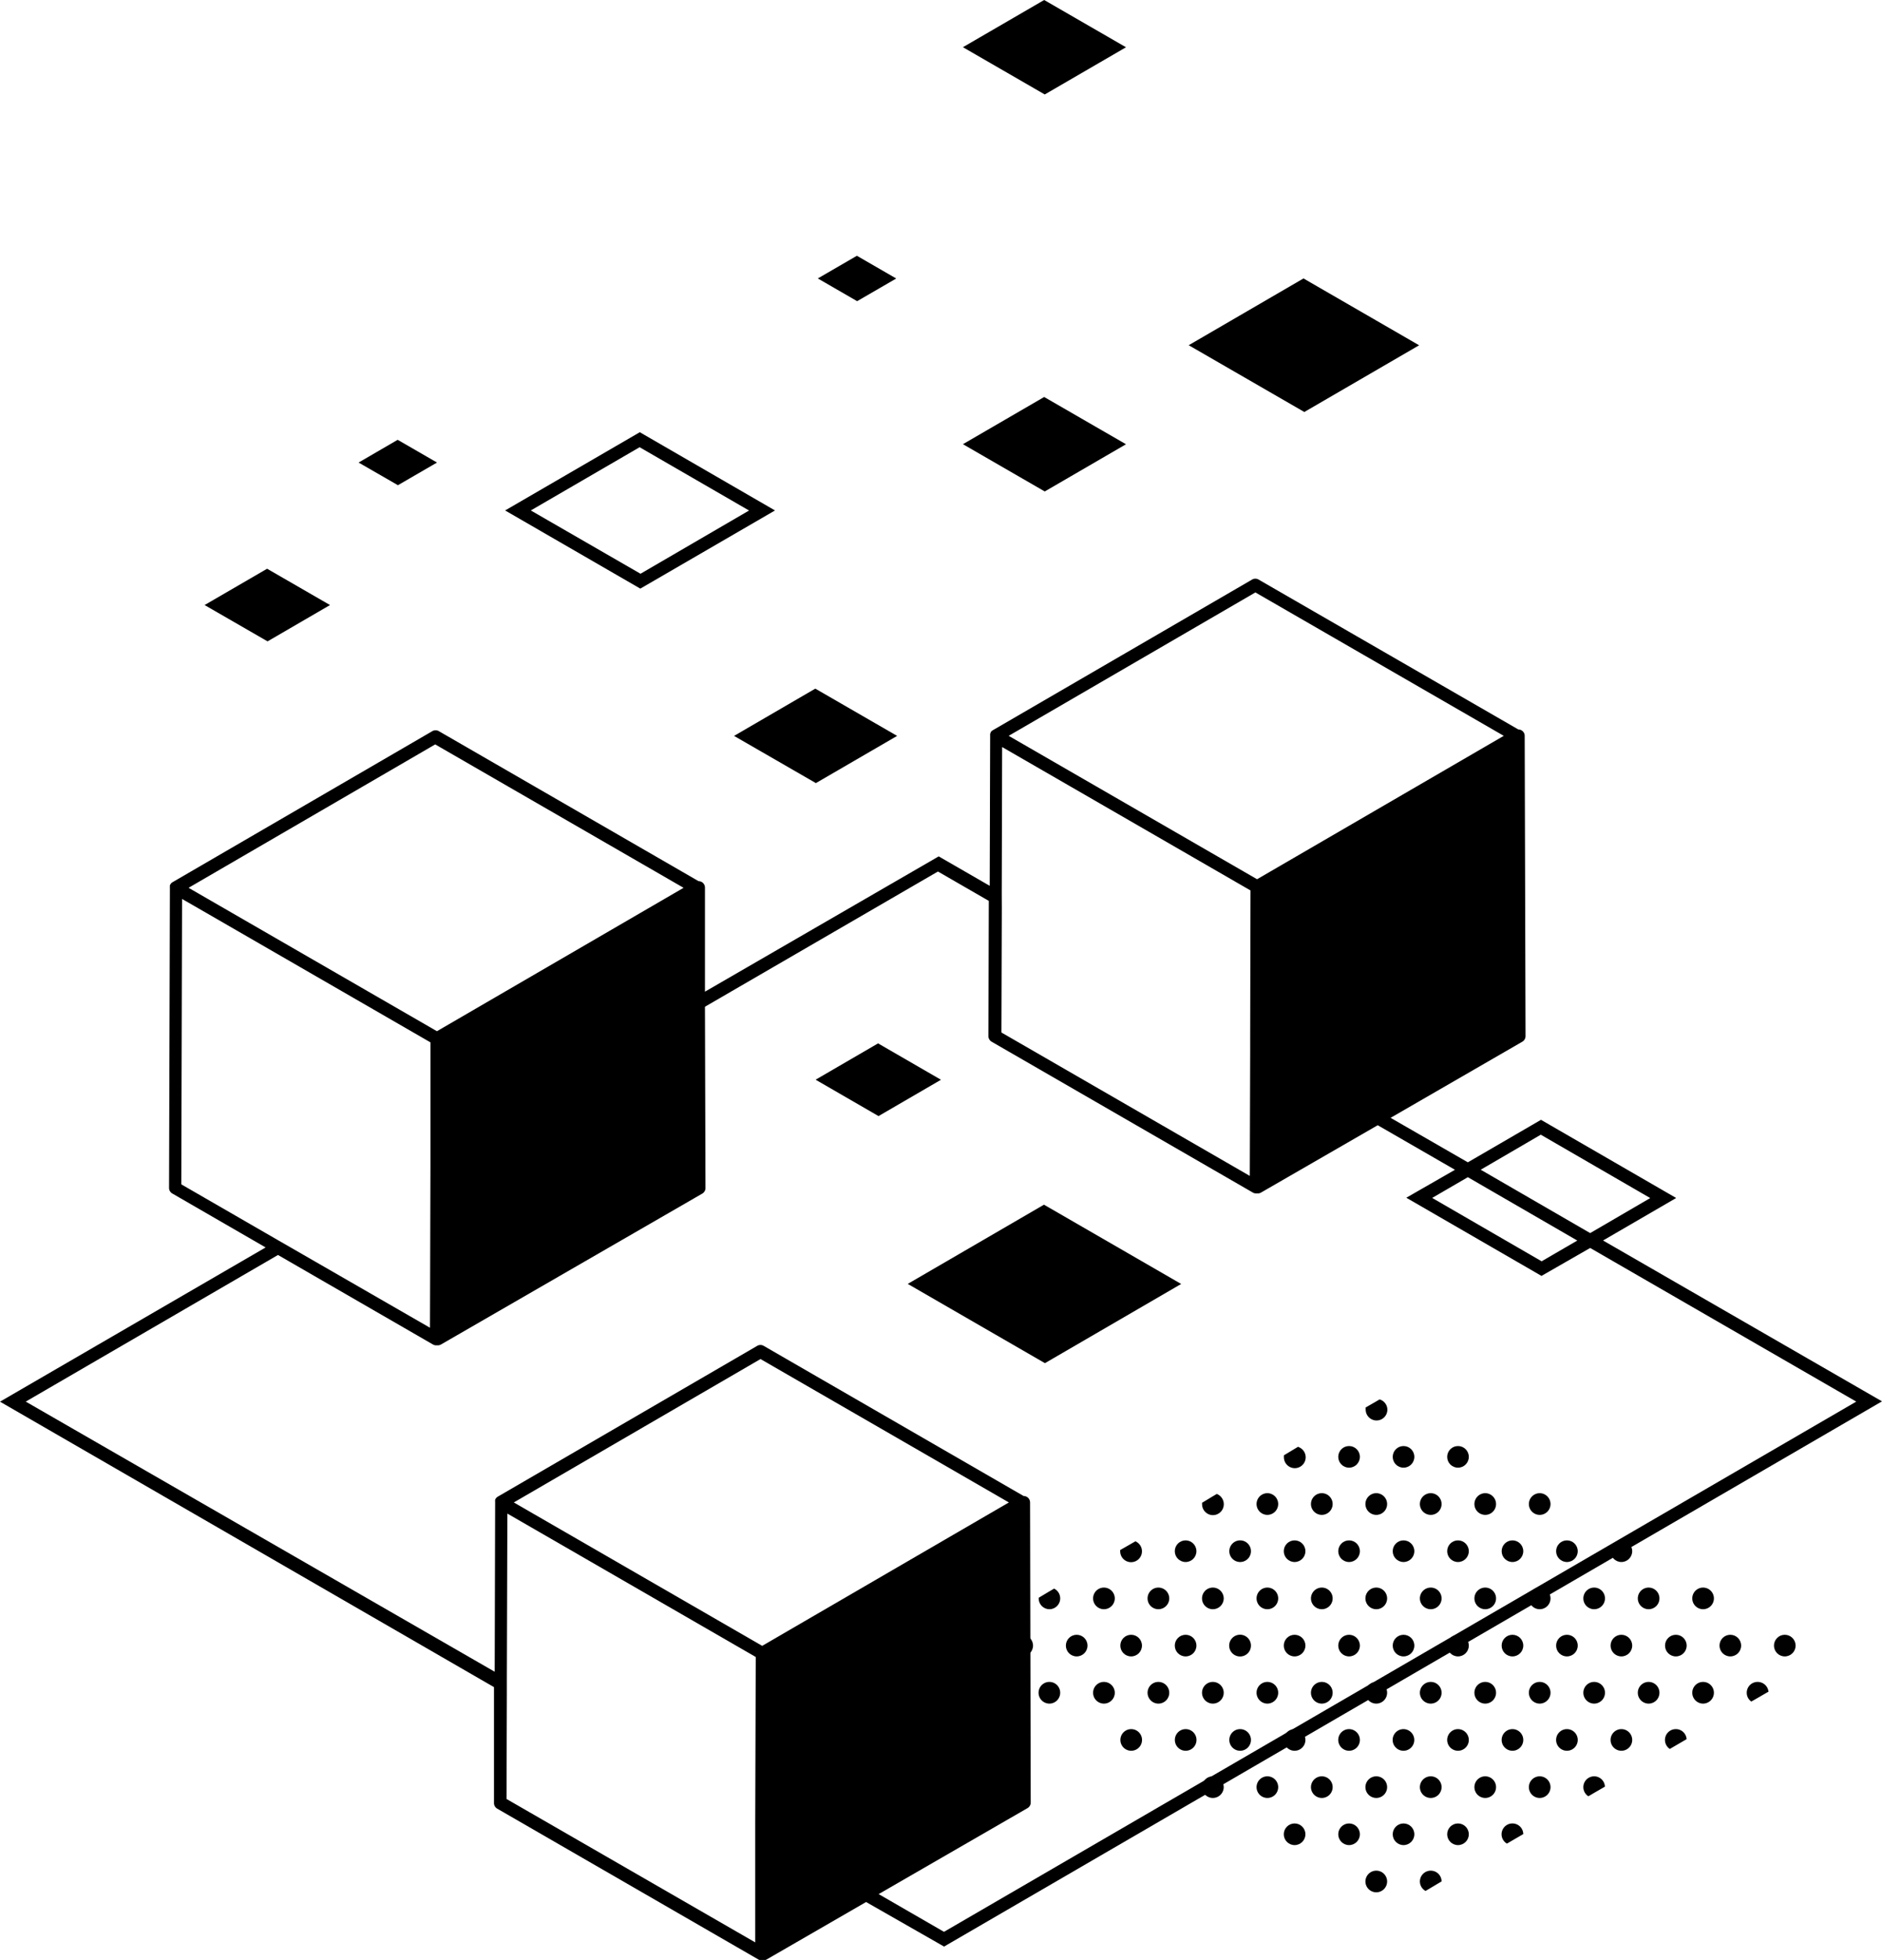 <svg xmlns="http://www.w3.org/2000/svg" viewBox="0 0 292.33 304.37"><defs><style>.cls-1{fill:#010101;}</style></defs><title>microservices</title><g id="Layer_2" data-name="Layer 2"><g id="Layer_1-2" data-name="Layer 1"><path class="cls-1" d="M273,261.19h0a1.68,1.68,0,0,0-1.68,1.68h0a1.66,1.66,0,0,0,.71,1.37l1-.57,1.38-.8.29-.16A1.69,1.69,0,0,0,273,261.19Z"/><circle class="cls-1" cx="277.23" cy="255.55" r="1.68"/><path class="cls-1" d="M264.54,246.54h0a1.68,1.68,0,0,0-1.68,1.68h0a1.68,1.68,0,0,0,1.68,1.68h0a1.68,1.68,0,0,0,1.68-1.68h0A1.68,1.68,0,0,0,264.54,246.54Z"/><path class="cls-1" d="M264.54,261.19h0a1.68,1.68,0,0,0-1.68,1.68h0a1.69,1.69,0,0,0,1.68,1.69h0a1.69,1.69,0,0,0,1.68-1.69h0A1.68,1.68,0,0,0,264.54,261.19Z"/><circle class="cls-1" cx="268.77" cy="255.55" r="1.68"/><path class="cls-1" d="M256.08,246.54h0a1.68,1.68,0,0,0-1.68,1.68h0a1.68,1.68,0,0,0,1.68,1.68h0a1.68,1.68,0,0,0,1.68-1.68h0A1.68,1.68,0,0,0,256.08,246.54Z"/><path class="cls-1" d="M256.08,261.19h0a1.68,1.68,0,0,0-1.68,1.68h0a1.69,1.69,0,0,0,1.68,1.69h0a1.69,1.69,0,0,0,1.68-1.69h0A1.68,1.68,0,0,0,256.08,261.19Z"/><circle class="cls-1" cx="260.31" cy="255.55" r="1.68"/><path class="cls-1" d="M260.31,268.52a1.68,1.68,0,0,0-.94,3.08l2.61-1.52A1.67,1.67,0,0,0,260.31,268.52Z"/><path class="cls-1" d="M247.62,246.54h0a1.68,1.68,0,0,0-1.68,1.68h0a1.68,1.68,0,0,0,1.68,1.68h0a1.68,1.68,0,0,0,1.68-1.68h0A1.68,1.68,0,0,0,247.62,246.54Z"/><circle class="cls-1" cx="251.85" cy="240.89" r="1.68"/><path class="cls-1" d="M247.62,261.19h0a1.68,1.68,0,0,0-1.68,1.68h0a1.69,1.69,0,0,0,1.68,1.69h0a1.69,1.69,0,0,0,1.68-1.69h0A1.68,1.68,0,0,0,247.62,261.19Z"/><circle class="cls-1" cx="251.85" cy="255.55" r="1.68"/><path class="cls-1" d="M247.62,275.85h0a1.68,1.68,0,0,0-1.68,1.68h0a1.68,1.68,0,0,0,.78,1.42l.9-.53,1.54-.89.13-.08A1.67,1.67,0,0,0,247.62,275.85Z"/><path class="cls-1" d="M251.85,268.52a1.68,1.68,0,1,0,1.68,1.68A1.68,1.68,0,0,0,251.85,268.52Z"/><path class="cls-1" d="M239.16,231.88h0a1.69,1.69,0,0,0-1.68,1.69h0a1.68,1.68,0,0,0,1.68,1.68h0a1.68,1.68,0,0,0,1.68-1.68h0A1.69,1.69,0,0,0,239.16,231.88Z"/><path class="cls-1" d="M239.16,246.54h0a1.68,1.68,0,0,0-1.68,1.68h0a1.68,1.68,0,0,0,1.68,1.68h0a1.68,1.68,0,0,0,1.68-1.68h0A1.68,1.68,0,0,0,239.16,246.54Z"/><circle class="cls-1" cx="243.39" cy="240.89" r="1.68"/><path class="cls-1" d="M239.16,261.19h0a1.68,1.68,0,0,0-1.68,1.68h0a1.69,1.69,0,0,0,1.68,1.69h0a1.69,1.69,0,0,0,1.68-1.69h0A1.68,1.68,0,0,0,239.16,261.19Z"/><circle class="cls-1" cx="243.39" cy="255.55" r="1.68"/><path class="cls-1" d="M239.16,275.85h0a1.68,1.68,0,0,0-1.68,1.68h0a1.68,1.68,0,0,0,1.68,1.68h0a1.68,1.68,0,0,0,1.68-1.68h0A1.68,1.68,0,0,0,239.16,275.85Z"/><path class="cls-1" d="M243.39,268.52a1.68,1.68,0,1,0,1.68,1.68A1.68,1.68,0,0,0,243.39,268.52Z"/><path class="cls-1" d="M230.7,231.88h0a1.69,1.69,0,0,0-1.68,1.69h0a1.68,1.68,0,0,0,1.68,1.68h0a1.68,1.68,0,0,0,1.68-1.68h0A1.69,1.69,0,0,0,230.7,231.88Z"/><path class="cls-1" d="M230.7,246.54h0a1.68,1.68,0,0,0-1.68,1.68h0a1.68,1.68,0,0,0,1.68,1.68h0a1.68,1.68,0,0,0,1.68-1.68h0A1.68,1.68,0,0,0,230.7,246.54Z"/><circle class="cls-1" cx="234.93" cy="240.89" r="1.68"/><path class="cls-1" d="M230.7,261.19h0a1.68,1.68,0,0,0-1.68,1.68h0a1.69,1.69,0,0,0,1.68,1.69h0a1.69,1.69,0,0,0,1.68-1.69h0A1.68,1.68,0,0,0,230.7,261.19Z"/><circle class="cls-1" cx="234.93" cy="255.55" r="1.68"/><path class="cls-1" d="M230.7,275.85h0a1.68,1.68,0,0,0-1.68,1.68h0a1.68,1.68,0,0,0,1.68,1.68h0a1.68,1.68,0,0,0,1.68-1.68h0A1.68,1.68,0,0,0,230.7,275.85Z"/><path class="cls-1" d="M234.93,268.52a1.68,1.68,0,1,0,1.68,1.68A1.68,1.68,0,0,0,234.93,268.52Z"/><path class="cls-1" d="M234.93,283.17a1.68,1.68,0,0,0-.86,3.13l2.54-1.48A1.68,1.68,0,0,0,234.93,283.17Z"/><path class="cls-1" d="M222.24,231.88h0a1.69,1.69,0,0,0-1.69,1.69h0a1.69,1.69,0,0,0,1.69,1.68h0a1.68,1.68,0,0,0,1.68-1.68h0A1.69,1.69,0,0,0,222.24,231.88Z"/><circle class="cls-1" cx="226.47" cy="226.24" r="1.68"/><path class="cls-1" d="M222.24,246.54h0a1.69,1.69,0,0,0-1.69,1.68h0a1.69,1.69,0,0,0,1.69,1.68h0a1.68,1.68,0,0,0,1.68-1.68h0A1.68,1.68,0,0,0,222.24,246.54Z"/><circle class="cls-1" cx="226.47" cy="240.89" r="1.68"/><path class="cls-1" d="M222.24,261.19h0a1.69,1.69,0,0,0-1.69,1.68h0a1.69,1.69,0,0,0,1.69,1.69h0a1.69,1.69,0,0,0,1.68-1.69h0A1.68,1.68,0,0,0,222.24,261.19Z"/><circle class="cls-1" cx="226.47" cy="255.55" r="1.68"/><path class="cls-1" d="M222.24,275.85h0a1.69,1.69,0,0,0-1.69,1.68h0a1.69,1.69,0,0,0,1.69,1.68h0a1.68,1.68,0,0,0,1.68-1.68h0A1.68,1.68,0,0,0,222.24,275.85Z"/><path class="cls-1" d="M226.47,268.52a1.68,1.68,0,1,0,1.68,1.68A1.69,1.69,0,0,0,226.47,268.52Z"/><path class="cls-1" d="M222.24,290.5h0a1.69,1.69,0,0,0-1.69,1.68h0a1.69,1.69,0,0,0,.88,1.47l.81-.48,1.68-1v0h0A1.68,1.68,0,0,0,222.24,290.5Z"/><circle class="cls-1" cx="226.47" cy="284.85" r="1.68"/><path class="cls-1" d="M214.29,217.32l-.51.3-1.65.95a2,2,0,0,0,0,.34h0a1.69,1.69,0,0,0,1.69,1.68h0a1.68,1.68,0,0,0,1.68-1.68h0A1.67,1.67,0,0,0,214.29,217.32Z"/><path class="cls-1" d="M213.78,231.88h0a1.69,1.69,0,0,0-1.69,1.69h0a1.69,1.69,0,0,0,1.69,1.68h0a1.68,1.68,0,0,0,1.68-1.68h0A1.69,1.69,0,0,0,213.78,231.88Z"/><circle class="cls-1" cx="218.01" cy="226.24" r="1.68"/><path class="cls-1" d="M213.78,246.54h0a1.69,1.69,0,0,0-1.69,1.68h0a1.69,1.69,0,0,0,1.69,1.68h0a1.68,1.68,0,0,0,1.68-1.68h0A1.68,1.68,0,0,0,213.78,246.54Z"/><circle class="cls-1" cx="218.01" cy="240.89" r="1.68"/><path class="cls-1" d="M213.78,261.19h0a1.69,1.69,0,0,0-1.69,1.68h0a1.69,1.69,0,0,0,1.69,1.69h0a1.69,1.69,0,0,0,1.68-1.69h0A1.68,1.68,0,0,0,213.78,261.19Z"/><circle class="cls-1" cx="218.01" cy="255.55" r="1.68"/><path class="cls-1" d="M213.78,275.85h0a1.69,1.69,0,0,0-1.69,1.68h0a1.69,1.69,0,0,0,1.69,1.68h0a1.68,1.68,0,0,0,1.68-1.68h0A1.68,1.68,0,0,0,213.78,275.85Z"/><path class="cls-1" d="M218,268.52a1.68,1.68,0,1,0,1.68,1.68A1.69,1.69,0,0,0,218,268.52Z"/><path class="cls-1" d="M213.78,290.5h0a1.69,1.69,0,0,0-1.69,1.68h0a1.69,1.69,0,0,0,1.69,1.68h0a1.68,1.68,0,0,0,1.68-1.68h0A1.68,1.68,0,0,0,213.78,290.5Z"/><circle class="cls-1" cx="218.01" cy="284.85" r="1.68"/><path class="cls-1" d="M205.32,231.88h0a1.69,1.69,0,0,0-1.69,1.69h0a1.69,1.69,0,0,0,1.69,1.68h0a1.69,1.69,0,0,0,1.68-1.68h0A1.69,1.69,0,0,0,205.32,231.88Z"/><circle class="cls-1" cx="209.55" cy="226.24" r="1.68"/><path class="cls-1" d="M205.32,246.54h0a1.69,1.69,0,0,0-1.69,1.68h0a1.69,1.69,0,0,0,1.69,1.68h0a1.68,1.68,0,0,0,1.68-1.68h0A1.68,1.68,0,0,0,205.32,246.54Z"/><circle class="cls-1" cx="209.55" cy="240.89" r="1.68"/><path class="cls-1" d="M205.32,261.19h0a1.69,1.69,0,0,0-1.69,1.68h0a1.69,1.69,0,0,0,1.69,1.69h0a1.69,1.69,0,0,0,1.68-1.69h0A1.68,1.68,0,0,0,205.32,261.19Z"/><circle class="cls-1" cx="209.55" cy="255.55" r="1.68"/><path class="cls-1" d="M205.32,275.85h0a1.69,1.69,0,0,0-1.69,1.68h0a1.69,1.69,0,0,0,1.69,1.68h0a1.68,1.68,0,0,0,1.68-1.68h0A1.68,1.68,0,0,0,205.32,275.85Z"/><path class="cls-1" d="M209.55,268.52a1.68,1.68,0,1,0,1.68,1.68A1.69,1.69,0,0,0,209.55,268.52Z"/><circle class="cls-1" cx="209.55" cy="284.85" r="1.68"/><path class="cls-1" d="M196.86,231.88h0a1.69,1.69,0,0,0-1.68,1.69h0a1.69,1.69,0,0,0,1.68,1.68h0a1.69,1.69,0,0,0,1.68-1.68h0A1.69,1.69,0,0,0,196.86,231.88Z"/><path class="cls-1" d="M201.65,224.66,199.43,226a2.85,2.85,0,0,0,0,.29,1.69,1.69,0,1,0,2.25-1.58Z"/><path class="cls-1" d="M196.86,246.54h0a1.68,1.68,0,0,0-1.68,1.68h0a1.68,1.68,0,0,0,1.68,1.68h0a1.68,1.68,0,0,0,1.68-1.68h0A1.68,1.68,0,0,0,196.86,246.54Z"/><circle class="cls-1" cx="201.09" cy="240.89" r="1.68"/><path class="cls-1" d="M196.86,261.19h0a1.68,1.68,0,0,0-1.68,1.68h0a1.69,1.69,0,0,0,1.68,1.69h0a1.69,1.69,0,0,0,1.68-1.69h0A1.68,1.68,0,0,0,196.86,261.19Z"/><circle class="cls-1" cx="201.09" cy="255.55" r="1.68"/><path class="cls-1" d="M196.86,275.85h0a1.68,1.68,0,0,0-1.68,1.68h0a1.68,1.68,0,0,0,1.68,1.68h0a1.68,1.68,0,0,0,1.68-1.68h0A1.68,1.68,0,0,0,196.86,275.85Z"/><path class="cls-1" d="M201.09,268.52a1.68,1.68,0,1,0,1.68,1.68A1.69,1.69,0,0,0,201.09,268.52Z"/><circle class="cls-1" cx="201.09" cy="284.85" r="1.68"/><path class="cls-1" d="M189,232l-.63.37-1.65,1a.93.93,0,0,0,0,.24h0a1.69,1.69,0,0,0,1.68,1.68h0a1.69,1.69,0,0,0,1.69-1.68h0A1.7,1.7,0,0,0,189,232Z"/><path class="cls-1" d="M188.39,246.54h0a1.68,1.68,0,0,0-1.68,1.68h0a1.68,1.68,0,0,0,1.68,1.68h0a1.69,1.69,0,0,0,1.69-1.68h0A1.69,1.69,0,0,0,188.39,246.54Z"/><path class="cls-1" d="M192.62,239.21a1.68,1.68,0,1,0,1.69,1.68A1.68,1.68,0,0,0,192.62,239.21Z"/><path class="cls-1" d="M188.39,261.19h0a1.68,1.68,0,0,0-1.68,1.68h0a1.69,1.69,0,0,0,1.68,1.69h0a1.69,1.69,0,0,0,1.69-1.69h0A1.69,1.69,0,0,0,188.39,261.19Z"/><path class="cls-1" d="M192.62,253.86a1.69,1.69,0,1,0,1.69,1.69A1.69,1.69,0,0,0,192.62,253.86Z"/><path class="cls-1" d="M188.39,275.85h0a1.68,1.68,0,0,0-1.68,1.68h0a1.68,1.68,0,0,0,1.68,1.68h0a1.69,1.69,0,0,0,1.69-1.68h0A1.69,1.69,0,0,0,188.39,275.85Z"/><path class="cls-1" d="M192.62,268.52a1.68,1.68,0,1,0,1.69,1.68A1.68,1.68,0,0,0,192.62,268.52Z"/><path class="cls-1" d="M179.93,246.54h0a1.68,1.68,0,0,0-1.68,1.68h0a1.68,1.68,0,0,0,1.68,1.68h0a1.69,1.69,0,0,0,1.69-1.68h0A1.69,1.69,0,0,0,179.93,246.54Z"/><circle class="cls-1" cx="184.16" cy="240.89" r="1.68"/><path class="cls-1" d="M179.93,261.19h0a1.68,1.68,0,0,0-1.68,1.68h0a1.69,1.69,0,0,0,1.68,1.69h0a1.69,1.69,0,0,0,1.69-1.69h0A1.69,1.69,0,0,0,179.93,261.19Z"/><circle class="cls-1" cx="184.16" cy="255.55" r="1.68"/><path class="cls-1" d="M184.16,268.52a1.68,1.68,0,1,0,1.69,1.68A1.68,1.68,0,0,0,184.16,268.52Z"/><path class="cls-1" d="M171.47,246.54h0a1.68,1.68,0,0,0-1.68,1.68h0a1.68,1.68,0,0,0,1.68,1.68h0a1.69,1.69,0,0,0,1.69-1.68h0A1.69,1.69,0,0,0,171.47,246.54Z"/><path class="cls-1" d="M176.37,239.35,174,240.71a1.1,1.1,0,0,0,0,.18,1.69,1.69,0,1,0,2.35-1.54Z"/><path class="cls-1" d="M171.47,261.19h0a1.68,1.68,0,0,0-1.68,1.68h0a1.69,1.69,0,0,0,1.68,1.69h0a1.69,1.69,0,0,0,1.69-1.69h0A1.69,1.69,0,0,0,171.47,261.19Z"/><circle class="cls-1" cx="175.7" cy="255.55" r="1.68"/><path class="cls-1" d="M175.7,268.52a1.68,1.68,0,1,0,1.69,1.68A1.68,1.68,0,0,0,175.7,268.52Z"/><path class="cls-1" d="M163.73,246.7l-.72.42-1.67,1s0,.08,0,.13h0A1.68,1.68,0,0,0,163,249.9h0a1.68,1.68,0,0,0,1.68-1.68h0A1.68,1.68,0,0,0,163.73,246.7Z"/><path class="cls-1" d="M163,261.19h0a1.68,1.68,0,0,0-1.68,1.68h0a1.69,1.69,0,0,0,1.68,1.69h0a1.69,1.69,0,0,0,1.68-1.69h0A1.68,1.68,0,0,0,163,261.19Z"/><circle class="cls-1" cx="167.24" cy="255.55" r="1.68"/><path class="cls-1" d="M154.72,261.21l1.2.69A1.69,1.69,0,0,0,154.72,261.21Z"/><circle class="cls-1" cx="158.78" cy="255.55" r="1.68"/><path class="cls-1" d="M151.08,254.05l-2.43,1.41s0,.06,0,.09a1.68,1.68,0,1,0,2.44-1.5Z"/><path d="M249,192.64l11.36-6.6-21-12.14L228,180.5l-12-6.91,20.46-11.82a1,1,0,0,0,.5-.87l-.13-46.62a1,1,0,0,0-.5-.87,1.05,1.05,0,0,0-.49-.13L195.49,90a1,1,0,0,0-1,0l-40.31,23.42h0a.86.86,0,0,0-.18.14,1.58,1.58,0,0,0-.12.15l0,.06-.08.18a.14.14,0,0,1,0,.06.77.77,0,0,0,0,.15s0,.07,0,.11l-.07,23.29-7.42-4.28-.5-.29L109.5,154l0-16.16a1,1,0,0,0-.5-.87,1,1,0,0,0-.49-.13l-40.35-23.3a1,1,0,0,0-1,0L26.8,137h0s0,0,0,0a1.33,1.33,0,0,0-.19.14,1,1,0,0,0-.09.13l-.07.08-.06.14a1,1,0,0,0,0,.1.61.61,0,0,0,0,.14.5.5,0,0,0,0,.12l-.13,46.62a1,1,0,0,0,.5.87l14.5,8.38L0,217.67,76.73,262l0,18a1,1,0,0,0,.5.87l40.58,23.43a1,1,0,0,0,.5.13h.26a1,1,0,0,0,.5-.13l15.46-8.93L146.14,302l.5.29,145.69-84.67Zm-9.67-16.43,17,9.84L247,191.49l-17-9.84ZM245,192.65l-5.54,3.22-17-9.84,5.54-3.22Zm-88.34-78.37L195,92l38.58,22.27-38.32,22.27h0l-38.58-22.27Zm-1.06,24.44.06-22.71,10.64,6.14,27.94,16.13L194.19,161v2.31l-.06,19.3-38.58-22.27.06-19.3Zm-127.32.88,3.82,2.2,34.76,20.07,0,17v2.32l-.07,25L45.16,193.73l-2-1.15-15-8.66Zm39.32-24,38.58,22.27L67.87,160.14,29.29,137.87ZM78.73,263.12v-2.31l.08-25.76,11.37,6.56,27.21,15.71-.08,25.77v2.3l0,16.25L78.68,279.37Zm1.08-29.8,38.32-22.27,38.58,22.27-38.32,22.27h0L79.81,233.32ZM146.63,300l-10.15-5.86,23.12-13.35a1,1,0,0,0,.5-.87L160,233.32a1,1,0,0,0-.51-.87,1,1,0,0,0-.49-.13L118.62,209a1,1,0,0,0-1,0l-40.3,23.42h0l0,0a1.33,1.33,0,0,0-.19.14,1,1,0,0,0-.09.13s-.05,0-.06.08a.61.61,0,0,0-.07.14.29.29,0,0,0,0,.1.32.32,0,0,0,0,.14.5.5,0,0,0,0,.12l-.07,26.34L4,217.66l39.18-22.77,24.07,13.9a1,1,0,0,0,.5.13H68a1,1,0,0,0,.5-.13l40.58-23.43a1,1,0,0,0,.5-.87l-.08-28.15,36.19-21,7.9,4.56-.06,21a1,1,0,0,0,.5.87l40.58,23.43a1,1,0,0,0,.5.13h.26a1,1,0,0,0,.5-.13L214,174.74l12,6.92L218.44,186l21,12.14L247,193.8l41.33,23.86Z"/><polygon points="126.73 121.61 139.35 114.28 126.64 106.94 114.02 114.28 126.73 121.61"/><polygon points="220.43 53.62 202.47 43.24 184.64 53.61 202.6 63.98 220.43 53.62"/><polygon points="139.21 43.25 133.1 39.72 127.03 43.24 133.14 46.77 139.21 43.25"/><polygon points="67.88 71.83 61.77 68.3 55.7 71.83 61.81 75.35 67.88 71.83"/><polygon points="141 199.38 162.31 211.69 183.47 199.39 162.16 187.08 141 199.38"/><path d="M120.38,79.27l-21-12.15L78.46,79.27l21,12.14Zm-37.93,0,16.9-9.82,17,9.83L99.49,89.1Z"/><polygon points="174.9 68.99 162.19 61.65 149.57 68.98 162.28 76.32 174.9 68.99"/><polygon points="174.9 7.34 162.19 0 149.57 7.33 162.28 14.67 174.9 7.34"/><polygon points="51.26 93.96 41.49 88.32 31.78 93.96 41.56 99.6 51.26 93.96"/><polygon points="136.39 162.03 126.69 167.67 136.46 173.32 146.16 167.68 136.39 162.03"/></g></g></svg>